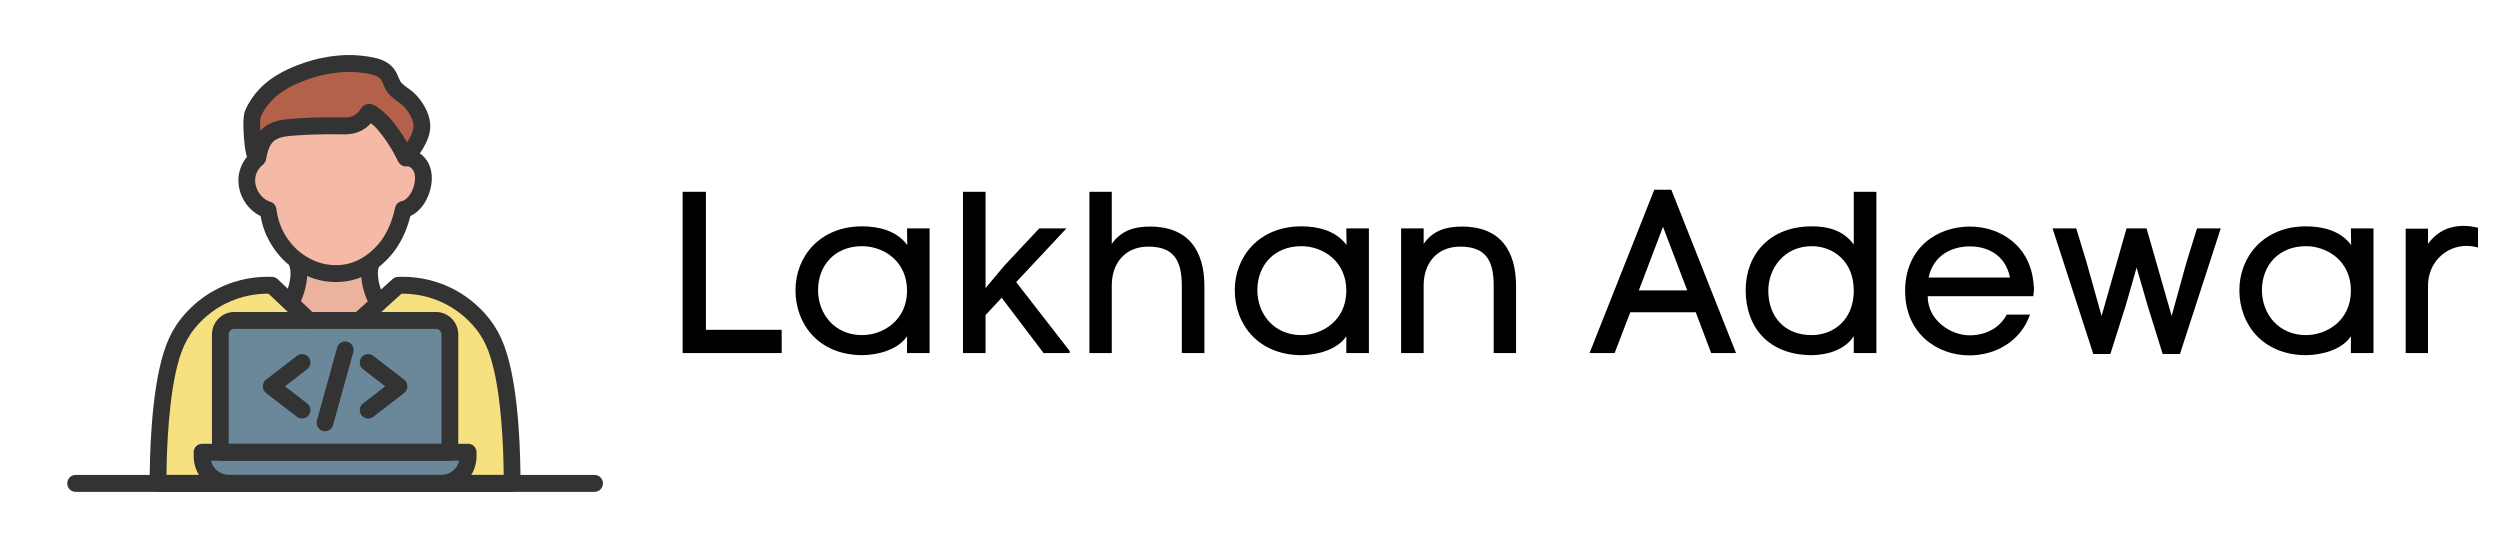 <svg xmlns="http://www.w3.org/2000/svg" xmlns:xlink="http://www.w3.org/1999/xlink" width="300" zoomAndPan="magnify" viewBox="0 0 224.88 49.5" height="66" preserveAspectRatio="xMidYMid meet" version="1.0"><defs><g/><clipPath id="d8844480e1"><path d="M 21 4.902 L 39 4.902 L 39 15 L 21 15 Z M 21 4.902 " clip-rule="nonzero"/></clipPath><clipPath id="2d9b9ecf0d"><path d="M 13.316 24.895 L 46.801 24.895 L 46.801 44.254 L 13.316 44.254 Z M 13.316 24.895 " clip-rule="nonzero"/></clipPath><clipPath id="7409855214"><path d="M 5.992 42.723 L 54.207 42.723 L 54.207 44.254 L 5.992 44.254 Z M 5.992 42.723 " clip-rule="nonzero"/></clipPath><clipPath id="cfb8ba198c"><path d="M 17.371 39.816 L 42.875 39.816 L 42.875 44.254 L 17.371 44.254 Z M 17.371 39.816 " clip-rule="nonzero"/></clipPath></defs><path fill="#b3614b" d="M 22.781 14.191 C 22.523 13.848 22.469 13.297 22.422 12.887 C 22.281 11.578 22.297 10.543 22.418 10.246 C 22.492 10.07 22.867 9.203 23.75 8.344 C 25.176 6.949 27.523 6.223 28.719 5.969 C 29.688 5.77 30.707 5.664 31.711 5.734 C 32.266 5.773 32.852 5.848 33.391 5.984 C 33.836 6.098 34.277 6.312 34.547 6.691 C 34.836 7.098 34.902 7.609 35.25 7.98 C 35.625 8.391 36.141 8.633 36.523 9.027 C 37.039 9.559 37.551 10.395 37.625 11.141 C 37.695 11.816 37.402 12.453 37.062 13.016 C 37.004 13.113 36.297 14.219 36.203 14.223 C 36.199 14.223 36.199 14.223 36.195 14.219 C 36.055 14.07 35.73 13.086 34.582 11.613 C 34.254 11.199 34.102 11.027 33.977 10.906 C 33.895 10.824 33.637 10.578 33.262 10.312 C 33.137 10.227 32.875 10.031 32.809 10.152 C 32.664 10.391 32.418 10.727 32.016 10.98 C 31.398 11.367 30.77 11.344 30.211 11.328 C 30.211 11.328 28.355 11.285 26.344 11.426 C 25.613 11.477 24.836 11.516 24.176 11.871 C 23.328 12.328 23.031 13.281 22.871 14.172 C 22.867 14.191 22.855 14.211 22.836 14.219 C 22.809 14.227 22.793 14.207 22.781 14.191 " fill-opacity="1" fill-rule="evenodd"/><path fill="#ebb39e" d="M 33.973 27.309 L 32.273 28.84 L 27.75 28.84 L 26.207 27.375 L 26.211 27.371 C 26.504 26.777 26.824 25.219 26.84 24.676 C 26.852 24.156 26.762 23.809 26.664 23.438 C 27.707 24.203 28.688 24.434 28.91 24.484 C 30.156 24.762 31.152 24.547 31.41 24.484 C 32.363 24.258 33.012 23.824 33.324 23.605 C 33.25 23.906 33.188 24.242 33.195 24.676 C 33.223 25.711 33.605 26.645 33.973 27.309 " fill-opacity="1" fill-rule="evenodd"/><path fill="#f4baa6" d="M 26.664 23.438 C 26.57 23.367 26.473 23.293 26.375 23.215 C 26.082 22.973 24.996 22.027 24.41 20.387 C 24.223 19.852 24.105 19.219 24.062 18.891 C 22.363 18.395 21.258 15.855 23.113 14.219 C 23.133 14.211 23.145 14.191 23.148 14.172 C 23.309 13.281 23.605 12.328 24.453 11.871 C 25.113 11.516 25.891 11.477 26.621 11.426 C 28.633 11.285 30.484 11.328 30.484 11.328 C 31.043 11.344 31.676 11.367 32.293 10.98 C 32.691 10.727 32.941 10.391 33.082 10.152 C 33.152 10.035 33.414 10.227 33.535 10.312 C 33.914 10.578 34.172 10.824 34.254 10.906 C 34.379 11.027 34.531 11.199 34.855 11.613 C 36.008 13.086 36.332 14.07 36.473 14.219 C 36.473 14.223 36.477 14.223 36.48 14.223 C 38.625 14.926 37.898 18.566 36.238 18.848 C 36.055 19.719 35.633 21.191 34.609 22.418 C 34.035 23.105 33.48 23.5 33.344 23.594 C 33.336 23.598 33.332 23.602 33.324 23.605 C 33.012 23.824 32.363 24.258 31.41 24.484 C 31.152 24.547 30.156 24.762 28.91 24.484 C 28.688 24.434 27.707 24.203 26.664 23.438 " fill-opacity="1" fill-rule="evenodd"/><path fill="#6a8899" d="M 42.074 40.699 L 42.074 41.059 C 42.074 42.41 40.992 43.504 39.652 43.504 L 20.547 43.504 C 19.207 43.504 18.125 42.41 18.125 41.059 L 18.125 40.699 L 42.074 40.699 " fill-opacity="1" fill-rule="evenodd"/><path fill="#6a8899" d="M 40.43 30.105 L 40.43 40.699 L 19.77 40.699 L 19.77 30.105 C 19.77 29.406 20.332 28.84 21.023 28.84 L 39.176 28.84 C 39.867 28.84 40.43 29.406 40.43 30.105 " fill-opacity="1" fill-rule="evenodd"/><path fill="#f7e07f" d="M 18.125 41.059 C 18.125 42.41 19.207 43.504 20.547 43.504 L 14.168 43.504 C 14.164 42.203 14.176 35.895 15.367 32.023 C 15.66 31.07 15.996 30.348 16.434 29.684 C 16.676 29.312 17.742 27.75 19.824 26.68 C 21.762 25.688 23.555 25.645 24.418 25.68 L 26.207 27.375 L 27.75 28.84 L 21.023 28.84 C 20.332 28.84 19.77 29.406 19.77 30.105 L 19.77 40.699 L 18.125 40.699 L 18.125 41.059 " fill-opacity="1" fill-rule="evenodd"/><path fill="#f7e07f" d="M 44.832 32.023 C 46.023 35.895 46.035 42.203 46.027 43.504 L 39.652 43.504 C 40.992 43.504 42.074 42.41 42.074 41.059 L 42.074 40.699 L 40.43 40.699 L 40.43 30.105 C 40.43 29.406 39.867 28.84 39.176 28.84 L 32.273 28.84 L 33.973 27.309 L 35.781 25.68 C 36.645 25.645 38.438 25.688 40.375 26.68 C 42.457 27.75 43.523 29.312 43.766 29.684 C 44.203 30.348 44.539 31.07 44.832 32.023 " fill-opacity="1" fill-rule="evenodd"/><g clip-path="url(#d8844480e1)"><path fill="#333333" d="M 36.48 14.984 C 36.27 14.984 36.07 14.898 35.926 14.742 C 35.809 14.621 35.738 14.477 35.621 14.242 C 35.418 13.836 35.043 13.082 34.266 12.086 C 33.945 11.676 33.816 11.535 33.727 11.449 C 33.668 11.391 33.527 11.254 33.32 11.094 C 33.133 11.301 32.922 11.48 32.691 11.625 C 31.898 12.125 31.094 12.105 30.508 12.09 L 30.469 12.09 C 30.449 12.09 28.621 12.047 26.672 12.184 L 26.582 12.191 C 25.949 12.234 25.297 12.277 24.809 12.543 C 24.34 12.793 24.066 13.32 23.891 14.309 C 23.84 14.598 23.637 14.84 23.363 14.938 C 23.031 15.055 22.672 14.941 22.453 14.648 C 22.078 14.145 22.004 13.477 21.953 12.984 L 21.949 12.969 C 21.875 12.281 21.73 10.602 22 9.953 C 22.145 9.602 22.586 8.691 23.5 7.797 C 25.301 6.039 28.266 5.348 28.84 5.227 C 29.965 4.992 31.043 4.906 32.039 4.977 C 32.738 5.027 33.332 5.113 33.852 5.246 C 34.551 5.426 35.098 5.773 35.434 6.25 C 35.609 6.496 35.719 6.746 35.812 6.973 C 35.898 7.176 35.973 7.352 36.074 7.465 C 36.219 7.617 36.414 7.758 36.617 7.906 C 36.848 8.07 37.105 8.254 37.34 8.496 C 37.91 9.082 38.555 10.066 38.652 11.066 C 38.746 12 38.344 12.809 37.984 13.41 C 37.941 13.477 37.746 13.789 37.547 14.082 C 37.145 14.676 36.953 14.938 36.559 14.98 C 36.531 14.98 36.508 14.984 36.48 14.984 Z M 37.074 13.766 Z M 33.156 9.355 C 33.496 9.355 33.773 9.551 33.949 9.676 L 33.965 9.688 C 34.363 9.969 34.648 10.23 34.781 10.363 C 34.926 10.504 35.094 10.691 35.449 11.145 C 35.961 11.801 36.32 12.367 36.574 12.812 C 36.629 12.73 36.672 12.66 36.695 12.621 C 37.051 12.031 37.191 11.598 37.152 11.219 C 37.105 10.73 36.738 10.051 36.262 9.559 C 36.121 9.418 35.938 9.285 35.742 9.145 C 35.496 8.969 35.219 8.766 34.977 8.504 C 34.691 8.195 34.543 7.848 34.426 7.566 C 34.352 7.395 34.289 7.246 34.211 7.133 C 34.082 6.957 33.824 6.809 33.484 6.723 C 33.051 6.613 32.543 6.535 31.934 6.492 C 31.074 6.434 30.137 6.508 29.148 6.715 C 27.754 7.008 25.711 7.75 24.547 8.891 C 23.828 9.59 23.488 10.305 23.395 10.527 C 23.363 10.648 23.332 11.074 23.367 11.773 C 23.566 11.551 23.805 11.355 24.098 11.199 C 24.871 10.781 25.727 10.723 26.477 10.672 L 26.57 10.664 C 28.59 10.523 30.426 10.566 30.504 10.566 L 30.547 10.57 C 31.047 10.582 31.48 10.59 31.891 10.332 C 32.105 10.199 32.289 10.004 32.438 9.758 C 32.559 9.559 32.746 9.422 32.973 9.375 C 33.035 9.359 33.098 9.355 33.156 9.355 Z M 33.73 10.543 Z M 23.398 10.52 Z M 23.398 10.52 " fill-opacity="1" fill-rule="evenodd"/></g><path fill="#333333" d="M 30.172 25.383 C 29.746 25.383 29.266 25.344 28.746 25.227 C 28.281 25.125 27.078 24.777 25.898 23.801 C 25.332 23.332 24.293 22.301 23.703 20.641 C 23.551 20.223 23.453 19.77 23.391 19.445 C 22.992 19.254 22.629 18.977 22.316 18.625 C 21.902 18.156 21.609 17.586 21.477 16.977 C 21.207 15.738 21.621 14.523 22.617 13.648 C 22.93 13.371 23.406 13.402 23.68 13.719 C 23.953 14.035 23.922 14.516 23.609 14.793 C 22.867 15.445 22.84 16.16 22.949 16.648 C 23.102 17.355 23.648 17.977 24.273 18.16 C 24.559 18.246 24.77 18.492 24.809 18.789 C 24.855 19.133 24.965 19.691 25.121 20.129 C 25.605 21.488 26.492 22.328 26.852 22.625 C 27.781 23.395 28.715 23.66 29.07 23.742 C 30.086 23.969 30.926 23.816 31.238 23.742 C 32.09 23.539 32.668 23.141 32.914 22.969 C 33.094 22.844 33.559 22.496 34.035 21.926 C 34.719 21.105 35.227 19.988 35.5 18.691 C 35.566 18.387 35.809 18.152 36.113 18.098 C 36.602 18.016 37.219 17.164 37.289 16.195 C 37.336 15.523 37.113 15.102 36.629 14.945 C 36.23 14.816 36.012 14.387 36.141 13.988 C 36.27 13.59 36.691 13.367 37.09 13.496 C 37.711 13.699 38.191 14.102 38.484 14.66 C 38.73 15.125 38.836 15.695 38.793 16.305 C 38.703 17.555 37.98 18.949 36.875 19.441 C 36.531 20.816 35.961 21.98 35.184 22.91 C 34.613 23.594 34.055 24.023 33.77 24.223 C 33.48 24.422 32.711 24.957 31.582 25.223 C 31.281 25.297 30.785 25.383 30.172 25.383 " fill-opacity="1" fill-rule="evenodd"/><path fill="#333333" d="M 26.211 27.832 C 26.098 27.832 25.984 27.805 25.875 27.754 C 25.504 27.566 25.348 27.109 25.535 26.73 C 25.73 26.332 26.062 25.535 26.086 24.66 C 26.094 24.32 26.051 24.168 25.977 23.91 C 25.957 23.836 25.934 23.754 25.91 23.664 C 25.809 23.258 26.051 22.844 26.453 22.738 C 26.855 22.633 27.27 22.879 27.371 23.285 C 27.391 23.359 27.406 23.426 27.43 23.496 C 27.516 23.809 27.605 24.129 27.59 24.699 C 27.562 25.867 27.137 26.898 26.883 27.41 C 26.754 27.676 26.484 27.832 26.211 27.832 " fill-opacity="1" fill-rule="evenodd"/><path fill="#333333" d="M 33.973 28.066 C 33.711 28.066 33.453 27.93 33.316 27.68 C 32.938 26.992 32.477 25.922 32.445 24.699 C 32.43 24.129 32.52 23.809 32.605 23.496 C 32.613 23.465 32.625 23.438 32.633 23.406 C 32.742 23 33.16 22.766 33.559 22.875 C 33.961 22.988 34.195 23.406 34.082 23.812 C 34.074 23.848 34.066 23.879 34.059 23.91 C 33.984 24.168 33.941 24.32 33.949 24.66 C 33.973 25.57 34.332 26.402 34.629 26.938 C 34.836 27.301 34.703 27.766 34.344 27.973 C 34.227 28.035 34.098 28.066 33.973 28.066 " fill-opacity="1" fill-rule="evenodd"/><g clip-path="url(#2d9b9ecf0d)"><path fill="#333333" d="M 46.027 44.266 L 14.168 44.266 C 13.754 44.266 13.418 43.926 13.414 43.508 C 13.41 41.215 13.516 35.484 14.648 31.797 C 14.949 30.812 15.316 30.008 15.805 29.266 C 16.211 28.645 17.383 27.082 19.484 26.004 C 21.406 25.016 23.246 24.867 24.449 24.918 C 24.629 24.926 24.801 25 24.934 25.125 L 28.266 28.285 C 28.57 28.57 28.586 29.051 28.301 29.359 C 28.016 29.664 27.539 29.68 27.234 29.391 L 24.109 26.434 C 23.094 26.422 21.66 26.594 20.168 27.359 C 18.387 28.27 17.402 29.582 17.062 30.105 C 16.648 30.73 16.352 31.391 16.086 32.246 C 15.113 35.418 14.945 40.43 14.926 42.742 L 45.273 42.742 C 45.254 40.43 45.086 35.418 44.113 32.246 C 43.852 31.391 43.551 30.73 43.141 30.105 C 42.797 29.582 41.812 28.27 40.031 27.359 C 38.535 26.59 37.098 26.422 36.078 26.434 L 32.773 29.406 C 32.465 29.684 31.988 29.656 31.711 29.344 C 31.434 29.031 31.461 28.551 31.773 28.27 L 35.281 25.109 C 35.41 24.992 35.578 24.926 35.75 24.918 C 36.953 24.867 38.793 25.016 40.715 26 C 42.816 27.078 43.988 28.645 44.395 29.266 C 44.883 30.008 45.25 30.812 45.551 31.797 C 46.684 35.484 46.789 41.215 46.785 43.504 C 46.781 43.926 46.445 44.266 46.027 44.266 " fill-opacity="1" fill-rule="evenodd"/></g><g clip-path="url(#7409855214)"><path fill="#333333" d="M 53.453 44.266 L 6.746 44.266 C 6.328 44.266 5.992 43.926 5.992 43.504 C 5.992 43.086 6.328 42.742 6.746 42.742 L 53.453 42.742 C 53.871 42.742 54.207 43.086 54.207 43.504 C 54.207 43.926 53.871 44.266 53.453 44.266 " fill-opacity="1" fill-rule="evenodd"/></g><g clip-path="url(#cfb8ba198c)"><path fill="#333333" d="M 39.652 44.266 L 20.547 44.266 C 18.793 44.266 17.371 42.828 17.371 41.059 L 17.371 40.699 C 17.371 40.281 17.707 39.941 18.125 39.941 L 42.074 39.941 C 42.492 39.941 42.828 40.281 42.828 40.699 L 42.828 41.059 C 42.828 42.828 41.402 44.266 39.652 44.266 Z M 18.926 41.461 C 19.105 42.195 19.762 42.742 20.547 42.742 L 39.652 42.742 C 40.438 42.742 41.094 42.195 41.273 41.461 L 18.926 41.461 " fill-opacity="1" fill-rule="evenodd"/></g><path fill="#333333" d="M 40.43 41.461 L 19.77 41.461 C 19.352 41.461 19.016 41.121 19.016 40.699 L 19.016 30.105 C 19.016 28.988 19.918 28.078 21.023 28.078 L 39.176 28.078 C 40.281 28.078 41.184 28.988 41.184 30.105 L 41.184 40.699 C 41.184 41.121 40.848 41.461 40.43 41.461 Z M 20.523 39.941 L 39.676 39.941 L 39.676 30.105 C 39.676 29.828 39.453 29.598 39.176 29.598 L 21.023 29.598 C 20.746 29.598 20.523 29.828 20.523 30.105 L 20.523 39.941 " fill-opacity="1" fill-rule="evenodd"/><path fill="#333333" d="M 27.125 37.672 C 26.965 37.672 26.805 37.621 26.668 37.516 L 23.891 35.375 C 23.703 35.23 23.594 35.008 23.594 34.77 C 23.594 34.531 23.703 34.309 23.891 34.164 L 26.668 32.023 C 27 31.77 27.473 31.832 27.723 32.164 C 27.977 32.5 27.914 32.977 27.582 33.23 L 25.59 34.77 L 27.582 36.309 C 27.914 36.562 27.977 37.039 27.723 37.375 C 27.574 37.57 27.352 37.672 27.125 37.672 " fill-opacity="1" fill-rule="evenodd"/><path fill="#333333" d="M 33.074 37.672 C 32.848 37.672 32.621 37.57 32.477 37.375 C 32.223 37.039 32.285 36.562 32.617 36.309 L 34.609 34.77 L 32.617 33.23 C 32.285 32.977 32.223 32.5 32.477 32.164 C 32.727 31.832 33.199 31.77 33.531 32.023 L 36.309 34.164 C 36.496 34.309 36.605 34.531 36.605 34.77 C 36.605 35.008 36.496 35.23 36.309 35.375 L 33.531 37.516 C 33.395 37.621 33.234 37.672 33.074 37.672 " fill-opacity="1" fill-rule="evenodd"/><path fill="#333333" d="M 29.191 38.812 C 29.125 38.812 29.055 38.801 28.988 38.781 C 28.59 38.668 28.355 38.25 28.465 37.844 L 30.281 31.285 C 30.395 30.879 30.809 30.645 31.211 30.758 C 31.609 30.871 31.844 31.289 31.734 31.695 L 29.918 38.254 C 29.824 38.59 29.523 38.812 29.191 38.812 " fill-opacity="1" fill-rule="evenodd"/><g fill="#000000" fill-opacity="1"><g transform="translate(59.592, 31.777)"><g><path d="M 10.699 -2.094 L 3.879 -2.094 L 3.879 -14.516 L 1.785 -14.516 L 1.785 0 L 10.699 0 Z M 10.699 -2.094 "/></g></g></g><g fill="#000000" fill-opacity="1"><g transform="translate(70.393, 31.777)"><g><path d="M 13.211 0 L 13.211 -11.219 L 11.18 -11.219 L 11.199 -9.727 C 10.203 -11.074 8.523 -11.406 7.133 -11.406 C 3.34 -11.406 1.141 -8.688 1.141 -5.66 C 1.141 -2.57 3.258 0.188 7.176 0.188 C 8.566 0.164 10.367 -0.289 11.18 -1.516 L 11.18 0 Z M 11.18 -5.621 C 11.18 -2.926 9 -1.617 7.133 -1.617 C 4.645 -1.617 3.172 -3.547 3.172 -5.66 C 3.172 -7.879 4.668 -9.621 7.133 -9.621 C 9.043 -9.621 11.18 -8.297 11.18 -5.621 Z M 11.18 -5.621 "/></g></g></g><g fill="#000000" fill-opacity="1"><g transform="translate(84.947, 31.777)"><g><path d="M 5.414 -7.902 L 3.691 -5.848 L 3.691 -14.516 L 1.66 -14.516 L 1.66 0 L 3.691 0 L 3.691 -3.422 L 5.145 -4.977 L 8.918 0 L 11.262 0 L 11.262 -0.188 L 6.449 -6.387 L 10.969 -11.219 L 8.523 -11.219 Z M 5.414 -7.902 "/></g></g></g><g fill="#000000" fill-opacity="1"><g transform="translate(96.495, 31.777)"><g><path d="M 3.504 -9.828 L 3.504 -14.516 L 1.492 -14.516 L 1.492 0 L 3.504 0 L 3.504 -6.098 C 3.504 -8.047 4.668 -9.582 6.801 -9.582 C 9.25 -9.582 9.809 -8.129 9.809 -6.016 L 9.809 0 L 11.84 0 L 11.84 -6.035 C 11.84 -9.25 10.367 -11.387 6.945 -11.387 C 5.535 -11.387 4.355 -11.031 3.504 -9.828 Z M 3.504 -9.828 "/></g></g></g><g fill="#000000" fill-opacity="1"><g transform="translate(109.929, 31.777)"><g><path d="M 13.211 0 L 13.211 -11.219 L 11.18 -11.219 L 11.199 -9.727 C 10.203 -11.074 8.523 -11.406 7.133 -11.406 C 3.34 -11.406 1.141 -8.688 1.141 -5.66 C 1.141 -2.57 3.258 0.188 7.176 0.188 C 8.566 0.164 10.367 -0.289 11.18 -1.516 L 11.18 0 Z M 11.18 -5.621 C 11.18 -2.926 9 -1.617 7.133 -1.617 C 4.645 -1.617 3.172 -3.547 3.172 -5.66 C 3.172 -7.879 4.668 -9.621 7.133 -9.621 C 9.043 -9.621 11.18 -8.297 11.18 -5.621 Z M 11.18 -5.621 "/></g></g></g><g fill="#000000" fill-opacity="1"><g transform="translate(124.483, 31.777)"><g><path d="M 3.586 -9.828 L 3.586 -11.219 L 1.555 -11.219 L 1.555 0 L 3.586 0 L 3.586 -6.098 C 3.586 -8.047 4.75 -9.582 6.887 -9.582 C 9.332 -9.582 9.891 -8.129 9.891 -6.016 L 9.891 0 L 11.902 0 L 11.902 -6.035 C 11.902 -9.25 10.453 -11.387 7.031 -11.387 C 5.621 -11.387 4.418 -11.031 3.586 -9.828 Z M 3.586 -9.828 "/></g></g></g><g fill="#000000" fill-opacity="1"><g transform="translate(137.917, 31.777)"><g/></g></g><g fill="#000000" fill-opacity="1"><g transform="translate(143.08, 31.777)"><g><path d="M 3.586 -3.672 L 9.477 -3.672 L 10.867 0 L 13.105 0 L 7.277 -14.703 L 5.746 -14.703 L -0.082 0 L 2.176 0 Z M 8.711 -5.641 L 4.355 -5.641 L 6.531 -11.363 Z M 8.711 -5.641 "/></g></g></g><g fill="#000000" fill-opacity="1"><g transform="translate(156.224, 31.777)"><g><path d="M 12.59 -14.516 L 10.555 -14.516 L 10.555 -9.77 C 9.582 -11.094 8.172 -11.406 6.781 -11.406 C 2.984 -11.406 0.828 -8.875 0.828 -5.66 C 0.828 -2.324 2.883 0.188 6.801 0.188 C 8.211 0.164 9.746 -0.289 10.555 -1.516 L 10.555 0 L 12.59 0 Z M 10.555 -5.621 C 10.555 -2.926 8.668 -1.617 6.762 -1.617 C 4.293 -1.617 2.863 -3.316 2.863 -5.621 C 2.863 -7.633 4.293 -9.621 6.781 -9.621 C 8.668 -9.621 10.555 -8.297 10.555 -5.621 Z M 10.555 -5.621 "/></g></g></g><g fill="#000000" fill-opacity="1"><g transform="translate(170.405, 31.777)"><g><path d="M 12.566 -6.098 C 12.34 -9.621 9.602 -11.387 6.824 -11.387 C 3.855 -11.387 0.996 -9.457 0.996 -5.598 C 0.996 -1.742 3.898 0.207 6.781 0.207 C 9.082 0.207 11.387 -1.016 12.234 -3.465 L 10.141 -3.465 C 9.477 -2.199 8.191 -1.598 6.801 -1.598 C 5.121 -1.598 3.027 -2.926 3.027 -5.121 L 12.527 -5.121 C 12.566 -5.309 12.59 -5.516 12.59 -5.746 C 12.59 -5.867 12.59 -5.973 12.566 -6.098 Z M 10.43 -6.801 L 3.109 -6.801 C 3.527 -8.793 5.184 -9.602 6.824 -9.602 C 8.441 -9.602 10.039 -8.812 10.43 -6.801 Z M 10.43 -6.801 "/></g></g></g><g fill="#000000" fill-opacity="1"><g transform="translate(184.088, 31.777)"><g><path d="M 3.648 -8.148 L 2.715 -11.219 L 0.582 -11.219 L 4.25 0.082 L 5.785 0.082 L 7.176 -4.312 L 8.148 -7.695 L 9.125 -4.312 L 10.492 0.082 L 12.047 0.082 L 15.719 -11.219 L 13.582 -11.219 L 12.629 -8.148 L 11.301 -3.34 L 9.043 -11.219 L 7.238 -11.219 L 4.996 -3.34 Z M 3.648 -8.148 "/></g></g></g><g fill="#000000" fill-opacity="1"><g transform="translate(200.342, 31.777)"><g><path d="M 13.211 0 L 13.211 -11.219 L 11.18 -11.219 L 11.199 -9.727 C 10.203 -11.074 8.523 -11.406 7.133 -11.406 C 3.34 -11.406 1.141 -8.688 1.141 -5.66 C 1.141 -2.57 3.258 0.188 7.176 0.188 C 8.566 0.164 10.367 -0.289 11.18 -1.516 L 11.18 0 Z M 11.18 -5.621 C 11.18 -2.926 9 -1.617 7.133 -1.617 C 4.645 -1.617 3.172 -3.547 3.172 -5.66 C 3.172 -7.879 4.668 -9.621 7.133 -9.621 C 9.043 -9.621 11.18 -8.297 11.18 -5.621 Z M 11.18 -5.621 "/></g></g></g><g fill="#000000" fill-opacity="1"><g transform="translate(214.895, 31.777)"><g><path d="M 3.566 -9.828 L 3.566 -11.199 L 1.555 -11.199 L 1.555 0 L 3.566 0 L 3.566 -6.078 C 3.566 -8.129 5.145 -9.645 7.031 -9.645 C 7.363 -9.645 7.715 -9.602 8.066 -9.496 L 8.066 -11.281 C 7.609 -11.387 7.176 -11.449 6.738 -11.449 C 5.496 -11.449 4.375 -10.949 3.566 -9.828 Z M 3.566 -9.828 "/></g></g></g></svg>